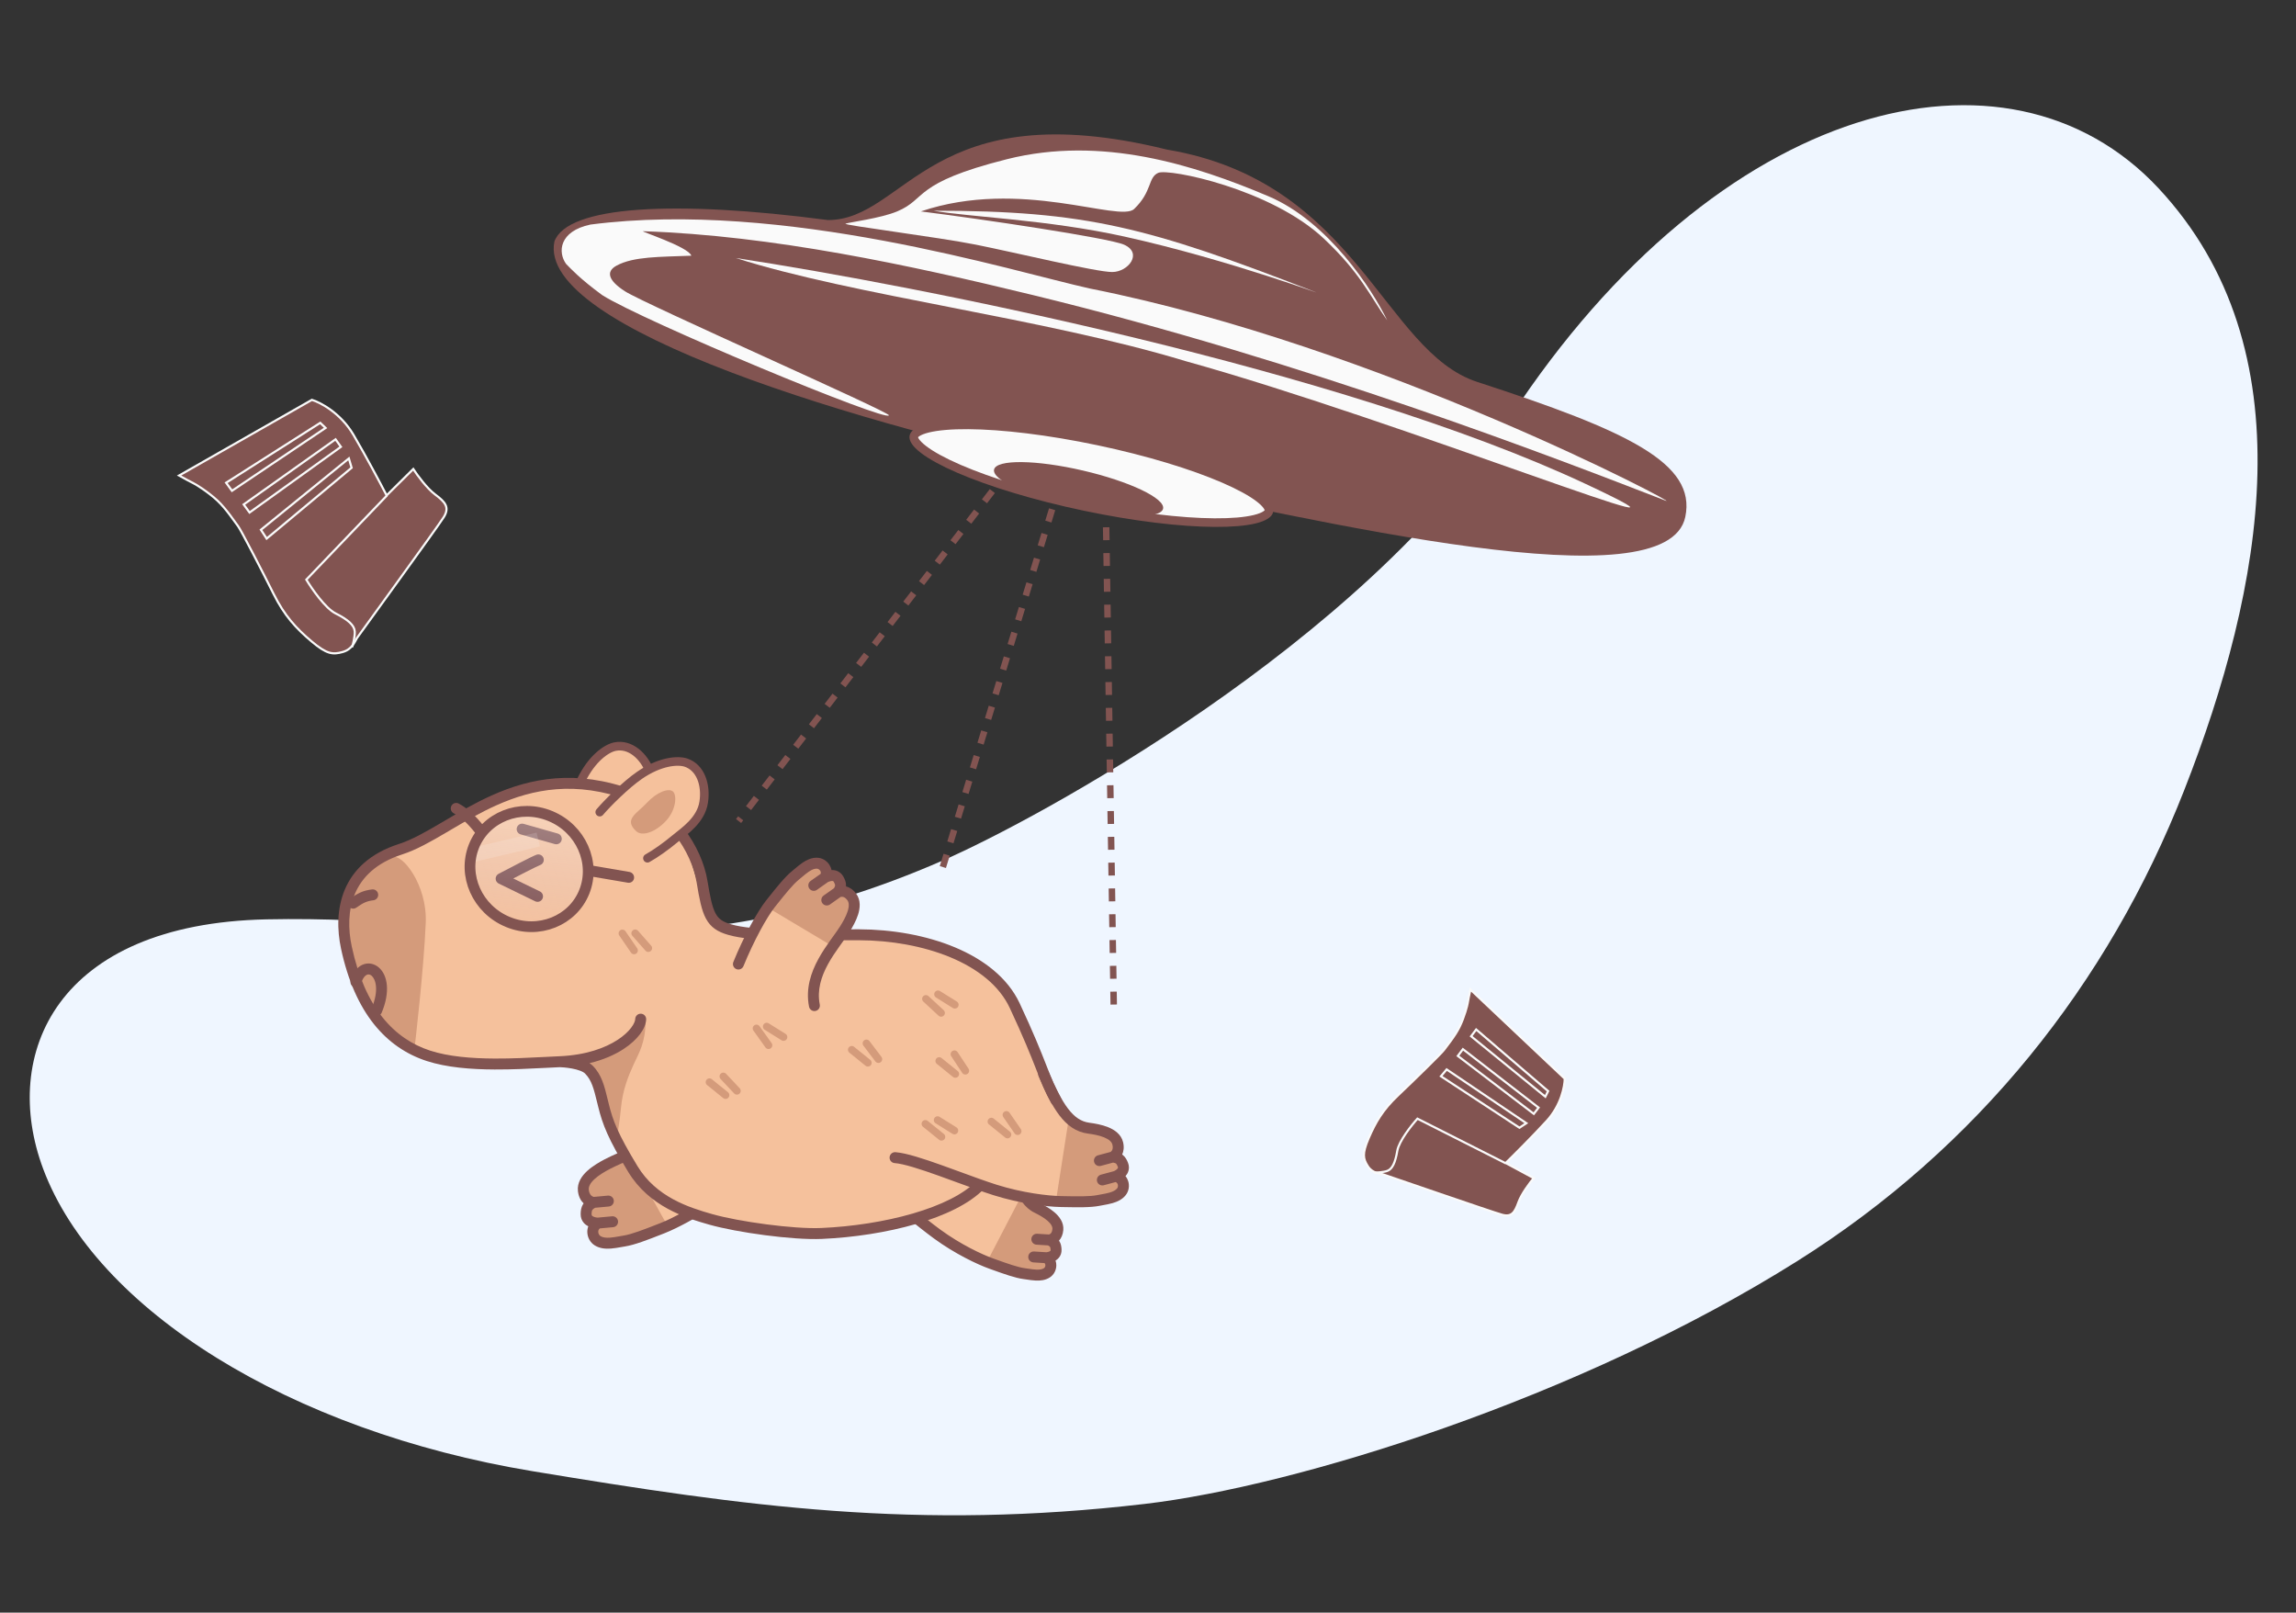 <svg width="1068" height="750" viewBox="0 0 1068 750" fill="none" xmlns="http://www.w3.org/2000/svg">
<rect x="0" y="0" width="1068" height="750" fill="#333333" stroke="none"/>
<g clip-path="url(#clip0_4025_7777)">
<path d="M123.955 427.565C26.304 429.65 0.069 490.178 20.105 543.667C44.593 609.042 134.647 665.504 247.711 684.215C347.356 700.706 426.605 711.817 532.55 699.426C602.835 691.206 734.127 650.571 836.066 586.467C919.5 534 980.5 458 1016 367.5C1052.81 273.671 1074 162.5 1004 87.5C934 12.5 799.365 46.261 702.499 194C632.999 300 481.499 381.402 438.999 400C310.762 456.118 232.665 425.245 123.955 427.565Z" fill="#EFF6FF"/>
<path d="M283.122 541.436C287.926 539.738 304.641 531.456 315.63 515.205L338.438 552.976C338.438 552.976 306.993 571.61 305.498 572.491C302.051 574.52 298.774 574.758 296.553 575.845C293.798 577.194 286.927 578.509 282.812 578.474C278.697 578.44 274.778 576.631 275.307 573.61C276.028 569.5 286.299 571.644 285.642 568.209C285.665 565.465 282.492 567.496 280.846 567.483C278.788 567.465 276.725 568.134 275.359 567.437C273.993 566.739 272.638 564.67 274.033 561.938C275.031 559.983 285.019 560.658 284.356 557.909C284.373 555.851 279.416 557.182 278.189 557.171C276.131 557.154 273.572 556.81 272.719 555.068C272.044 553.69 270.968 550.667 273.462 548.214C276.229 545.494 280.378 542.406 283.122 541.436Z" fill="#F5C19C"/>
<path d="M283.123 541.436C284.783 539.803 288.406 538.508 290.725 534.64L310.323 569.787C310.323 569.787 306.994 571.61 305.499 572.491C302.052 574.519 298.774 574.758 296.553 575.845C293.798 577.194 286.928 578.508 282.812 578.474C278.697 578.44 274.778 576.631 275.308 573.61C276.028 569.5 286.299 571.644 285.642 568.209C285.665 565.465 282.493 567.496 280.847 567.483C278.789 567.465 276.726 568.134 275.36 567.437C273.993 566.739 272.639 564.67 274.034 561.938C275.032 559.983 285.019 560.658 284.357 557.909C284.374 555.851 279.416 557.181 278.189 557.171C276.132 557.154 273.572 556.81 272.719 555.068C272.045 553.69 270.969 550.667 273.463 548.214C276.229 545.494 281.048 543.476 283.123 541.436Z" fill="#D49B7B"/>
<path fill-rule="evenodd" clip-rule="evenodd" d="M315.68 513.433C314.35 512.979 312.904 513.69 312.451 515.02C310.044 522.081 304.742 526.893 298.675 530.583C295.646 532.425 292.484 533.954 289.468 535.335C288.719 535.678 287.97 536.016 287.232 536.349C285.062 537.328 282.983 538.265 281.249 539.18C278.848 540.447 275.674 542.262 273.164 544.558C270.708 546.804 268.368 549.997 268.832 553.979C269.139 556.615 270.195 558.443 271.471 559.657C271.37 559.797 271.273 559.941 271.181 560.091C270.303 561.527 270.108 563.106 270.095 564.649C270.081 566.303 270.642 567.68 271.56 568.73C272.192 569.453 272.938 569.961 273.65 570.32C273.3 571.249 273.155 572.231 273.199 573.197C273.307 575.561 274.548 577.919 276.695 579.232C279.068 580.683 281.761 580.846 284.111 580.678C285.756 580.56 287.529 580.244 289.079 579.968C289.682 579.861 290.251 579.759 290.765 579.678C295.242 578.97 301.316 576.591 307.466 574.181C308.037 573.958 308.608 573.734 309.178 573.511C312.523 572.206 316.503 570.182 319.591 568.522C321.147 567.685 322.5 566.927 323.465 566.378C323.948 566.104 324.334 565.881 324.6 565.727C324.734 565.649 324.837 565.589 324.908 565.548L324.989 565.5L325.018 565.483C325.018 565.483 325.019 565.482 323.727 563.291L325.018 565.483C326.228 564.769 326.631 563.209 325.918 561.999C325.204 560.789 323.645 560.386 322.434 561.1C322.434 561.1 322.434 561.1 322.434 561.1L322.412 561.113L322.338 561.156C322.273 561.195 322.175 561.252 322.047 561.326C321.792 561.474 321.419 561.689 320.95 561.956C320.012 562.489 318.694 563.227 317.181 564.041C314.13 565.682 310.373 567.584 307.328 568.772C306.822 568.97 306.321 569.166 305.824 569.36C299.417 571.866 293.867 574.037 289.971 574.653C289.244 574.768 288.552 574.891 287.882 575.011C286.448 575.267 285.114 575.505 283.748 575.603C281.808 575.742 280.388 575.527 279.349 574.892C278.767 574.536 278.319 573.793 278.282 572.966C278.254 572.364 278.444 571.773 278.987 571.304L285.188 570.736C286.587 570.608 287.617 569.37 287.489 567.971C287.361 566.572 286.123 565.542 284.724 565.67L278.024 566.283C278.02 566.283 278.016 566.283 278.013 566.282C277.914 566.276 277.76 566.264 277.571 566.238C277.18 566.186 276.704 566.089 276.265 565.92C275.815 565.747 275.539 565.551 275.391 565.382C275.29 565.267 275.179 565.095 275.182 564.691C275.192 563.491 275.357 563.015 275.522 562.745C275.663 562.514 275.967 562.171 276.836 561.7L283.21 561.116C284.609 560.988 285.64 559.75 285.512 558.351C285.384 556.952 284.146 555.922 282.747 556.05L276.209 556.648C276.188 556.643 276.165 556.637 276.141 556.63C275.936 556.573 275.652 556.466 275.36 556.275C274.865 555.949 274.1 555.232 273.885 553.39C273.709 551.878 274.539 550.195 276.597 548.312C278.601 546.479 281.287 544.913 283.623 543.68C285.206 542.845 287.072 542.003 289.191 541.047C289.957 540.702 290.756 540.341 291.587 539.961C294.653 538.556 298.032 536.929 301.319 534.93C307.885 530.936 314.316 525.316 317.267 516.661C317.72 515.332 317.009 513.886 315.68 513.433Z" fill="#825451"/>
<path d="M469.27 530.586L399.298 545.078C411.555 554.506 437.65 574.375 443.977 578.424C451.887 583.485 462.966 588.785 466.867 587.803C470.768 586.822 480.877 562.712 478.532 559.984C476.656 557.802 471.576 539.476 469.27 530.586Z" fill="#F5C19C"/>
<path d="M481.739 561.723C480.284 560.374 477.165 559.36 475.094 556.123L459.272 586.551C459.272 586.551 462.153 588.021 463.448 588.734C466.435 590.377 469.233 590.499 471.152 591.37C473.533 592.45 479.418 593.399 482.923 593.268C486.428 593.136 489.722 591.498 489.195 588.938C488.48 585.455 479.783 587.536 480.258 584.593C480.17 582.257 482.923 583.908 484.325 583.856C486.077 583.79 487.852 584.308 488.998 583.68C490.144 583.052 491.247 581.256 489.991 578.963C489.092 577.322 480.601 578.145 481.097 575.787C481.031 574.034 485.288 575.045 486.332 575.005C488.085 574.94 490.257 574.583 490.94 573.077C491.48 571.887 492.322 569.285 490.137 567.258C487.712 565.009 483.557 563.41 481.739 561.723Z" fill="#D49B7B"/>
<path fill-rule="evenodd" clip-rule="evenodd" d="M469.611 529.83C470.988 529.557 472.328 530.452 472.601 531.83C472.825 532.956 473.04 534.053 473.249 535.122C474.41 541.057 475.397 546.102 476.799 550.209C478.442 555.021 480.471 557.957 483.445 559.418C485.527 560.44 488.312 561.924 490.546 563.851C492.724 565.729 494.911 568.5 494.599 572.086C494.409 574.273 493.618 575.868 492.605 576.987C492.634 577.029 492.662 577.071 492.69 577.113C493.529 578.399 493.739 579.821 493.789 581.16C493.846 582.661 493.371 583.939 492.557 584.927C492.083 585.502 491.533 585.934 490.991 586.261C491.25 587 491.37 587.774 491.357 588.54C491.323 590.67 490.269 592.831 488.358 594.077C486.276 595.435 483.893 595.639 481.856 595.553C480.431 595.493 478.877 595.262 477.544 595.065C477.034 594.989 476.556 594.918 476.13 594.864C472.255 594.367 466.982 592.476 461.698 590.581C461.203 590.403 460.707 590.226 460.213 590.049C454.487 588.004 444.133 583.07 434.485 576.024C430.503 573.116 425.835 569.372 421.168 565.629C419.081 563.955 416.995 562.281 414.97 560.682C411.664 558.073 408.509 555.651 405.714 553.688C402.883 551.699 400.565 550.286 398.905 549.594C397.608 549.053 396.995 547.564 397.535 546.267C398.076 544.97 399.565 544.357 400.862 544.898C403.065 545.816 405.762 547.505 408.638 549.525C411.552 551.571 414.796 554.063 418.122 556.689C420.227 558.351 422.36 560.062 424.47 561.755C429.087 565.458 433.598 569.077 437.486 571.916C446.721 578.661 456.639 583.37 461.924 585.258C462.353 585.411 462.778 585.563 463.198 585.713C468.742 587.697 473.486 589.395 476.778 589.818C477.418 589.9 478.019 589.989 478.596 590.075C479.813 590.256 480.924 590.421 482.071 590.47C483.696 590.539 484.806 590.319 485.579 589.815C485.953 589.572 486.261 589.048 486.27 588.457C486.276 588.084 486.166 587.727 485.853 587.432L480.684 587.11C479.282 587.023 478.216 585.815 478.303 584.413C478.39 583.011 479.598 581.945 481 582.032L486.694 582.387C486.771 582.379 486.885 582.366 487.024 582.343C487.338 582.292 487.71 582.203 488.044 582.064C488.388 581.919 488.56 581.776 488.63 581.692C488.631 581.691 488.632 581.689 488.633 581.688C488.66 581.656 488.714 581.591 488.705 581.351C488.668 580.354 488.521 580.034 488.428 579.892C488.354 579.778 488.16 579.543 487.496 579.2L482.13 578.866C480.727 578.779 479.661 577.571 479.749 576.169C479.836 574.767 481.043 573.701 482.446 573.788L487.963 574.132C488.107 574.086 488.305 574.003 488.505 573.863C488.829 573.637 489.403 573.107 489.531 571.645C489.627 570.536 488.993 569.23 487.223 567.703C485.509 566.225 483.219 564.975 481.202 563.985C476.429 561.641 473.792 557.148 471.984 551.852C470.46 547.387 469.395 541.934 468.24 536.024C468.035 534.97 467.826 533.901 467.611 532.821C467.337 531.443 468.233 530.104 469.611 529.83Z" fill="#825451"/>
<path d="M272.121 362.495C268.941 368.827 264.858 381.019 263.795 387.722C270.807 392.756 289.099 397.468 289.099 397.468C289.099 397.468 293.26 392.679 295.664 387.146C300.732 375.48 303.485 372.121 301.312 359.784C299.671 350.473 292.656 347.148 288.396 347.377C282.934 347.672 276.237 354.298 272.121 362.495Z" fill="#F5C19C"/>
<path d="M262.735 387.146C263.691 381.967 266.908 370.101 270.27 363.1C275.293 352.64 282.164 347.998 286.109 347.216C292.999 345.85 299.433 351.34 302.417 359.155C305.401 366.969 301.285 375.166 299.542 379.817C297.233 385.975 294.904 390.953 292.653 394.713" stroke="#825451" stroke-width="4" stroke-linecap="round"/>
<path d="M198.675 489.127C216.464 494.906 244.904 493.211 262.077 492.471C263.547 492.476 272.715 495.564 275.842 498.716C279.75 502.655 280.715 507.567 282.651 515.428C284.586 523.288 287.016 529.677 296.28 544.924C305.543 560.171 315.156 559.772 326.9 565.209C338.645 570.646 358.034 574.21 373.297 574.258C395.555 574.328 422.02 570.898 435.019 563.641C442.532 559.445 456.041 552.259 456.041 552.259C466.844 554.837 491.632 559.367 491.632 559.367C494.828 554.289 505.097 524.431 501.29 521.875C490.835 514.858 484.221 489.388 468.856 463.265C456.186 441.725 445.393 441.569 408.525 436.002C378.97 431.54 362.723 439.991 348.109 435.813C329.014 430.353 325.82 415.652 323.398 406.809C320.975 397.965 314.283 377.767 296.348 371.145C244.233 351.902 212.352 386.78 186.888 394.968C161.423 403.155 159.87 421.789 162.4 438.772C166.759 468.04 177.083 482.112 198.675 489.127Z" fill="#F5C19C"/>
<path d="M198.043 429.159C198.779 411.609 187.115 396.649 182.24 398.583C177.282 399.887 171.629 405.039 168.168 409.18C161.53 417.124 157.37 429.532 163.932 449.525C172.459 475.504 192.96 486.38 192.96 486.38C192.96 486.38 197.123 451.096 198.043 429.159Z" fill="#D49B7B"/>
<path d="M286.263 486.222C293.27 482.428 296.462 478.623 300.29 474.819C300.258 484.994 297.248 489.564 294.686 495.152C292.125 500.741 289.619 507.219 288.901 514.849C288.183 522.478 287.413 525.019 287.405 527.563C286.136 526.711 282.093 517.88 281.086 514.824C279.826 511.004 279.206 505.915 277.312 501.457C275.797 497.891 271.613 493.596 269.71 491.894C271.621 491.052 278.335 490.514 286.263 486.222Z" fill="#D49B7B"/>
<path fill-rule="evenodd" clip-rule="evenodd" d="M207.762 387.076C200.597 391.292 193.709 395.24 187.03 397.387C174.93 401.278 168.36 408.032 165.129 415.594C161.853 423.261 161.88 432.067 163.609 440.143C169.74 468.776 183.381 483.188 200.091 488.617C208.604 491.383 219.253 492.252 230.07 492.306C238.13 492.345 246.118 491.936 253.258 491.57C255.694 491.446 258.032 491.326 260.239 491.231C272.582 490.699 281.502 487.382 287.286 483.607C290.185 481.716 292.269 479.728 293.615 477.945C295.001 476.109 295.459 474.689 295.483 473.909C295.525 472.505 296.698 471.401 298.102 471.443C299.506 471.486 300.61 472.658 300.568 474.063C300.5 476.31 299.389 478.739 297.676 481.01C295.923 483.332 293.378 485.707 290.066 487.868C285.99 490.528 280.71 492.893 274.196 494.453C274.754 494.808 275.28 495.214 275.744 495.681C279.887 499.858 281.147 505.053 282.765 511.722C282.911 512.328 283.061 512.946 283.217 513.576C285.07 521.103 287.368 527.248 296.55 542.36C305.25 556.679 320.25 561.534 331.401 564.68C343.647 568.136 369.053 571.688 382.089 571.109C396.528 570.467 411.595 568.157 424.588 564.382C437.667 560.582 448.297 555.396 454.208 549.227L457.881 552.747C451.032 559.894 439.353 565.39 426.007 569.267C412.576 573.17 397.102 575.534 382.315 576.191C368.638 576.8 342.684 573.151 330.019 569.577C318.885 566.435 302.029 561.176 292.202 545.002C282.857 529.62 280.294 522.987 278.277 514.793C278.16 514.319 278.047 513.858 277.937 513.411C276.164 506.174 275.237 502.395 272.132 499.265C271.718 498.847 270.956 498.382 269.802 497.945C268.683 497.521 267.376 497.191 266.052 496.943C263.465 496.456 261.066 496.325 260.394 496.317C258.279 496.408 256.014 496.524 253.634 496.646C246.465 497.013 238.262 497.434 230.045 497.393C219.081 497.339 207.795 496.47 198.519 493.456C179.652 487.326 165.039 471.124 158.634 441.209C156.769 432.494 156.629 422.539 160.45 413.595C164.316 404.547 172.109 396.841 185.473 392.544C191.526 390.598 197.934 386.956 205.181 382.691C205.758 382.352 206.34 382.009 206.926 381.663C213.624 377.712 220.95 373.391 229.001 369.805C246.643 361.948 267.866 357.575 294.689 367.479C313.6 374.461 326.456 393.577 329.078 409.623C330.345 417.375 331.282 421.856 332.829 424.759C334.192 427.317 336.088 428.739 340.1 429.887C345.469 431.422 352.757 432.002 362.64 432.183C368.394 432.288 374.899 432.258 382.299 432.224C387.599 432.2 393.36 432.174 399.633 432.194C414.847 432.241 430.671 434.944 444.088 440.537C457.481 446.119 468.731 454.695 474.325 466.648C480.764 480.406 484.144 488.897 486.624 495.216C486.744 495.521 486.861 495.82 486.977 496.115C489.253 501.922 490.753 505.746 493.367 510.428C494.052 511.654 493.613 513.204 492.386 513.889C491.16 514.574 489.61 514.135 488.925 512.908C486.138 507.918 484.522 503.795 482.277 498.065C482.149 497.74 482.02 497.41 481.888 497.074C479.432 490.817 476.096 482.434 469.717 468.805C464.85 458.404 454.847 450.533 442.13 445.233C429.437 439.942 414.293 437.327 399.618 437.281C393.45 437.262 387.721 437.288 382.421 437.312C374.955 437.345 368.339 437.375 362.547 437.269C352.649 437.088 344.77 436.513 338.701 434.778C333.818 433.382 330.545 431.29 328.339 427.152C326.318 423.359 325.286 417.963 324.057 410.444C321.688 395.948 309.887 378.514 292.927 372.251C267.636 362.913 247.812 366.996 231.071 374.453C223.298 377.915 216.213 382.093 209.48 386.064C208.904 386.403 208.332 386.741 207.762 387.076Z" fill="#825451"/>
<path d="M299.375 360.979C293.467 364.891 283.861 373.437 279.605 378.724C283.184 386.578 296.71 399.764 296.71 399.764C296.71 399.764 302.701 397.679 307.539 394.074C317.738 386.475 321.797 384.93 326.047 373.146C329.255 364.252 324.823 357.879 321.014 355.959C316.128 353.497 307.023 355.915 299.375 360.979Z" fill="#F5C19C"/>
<path d="M278.972 377.696C282.376 373.679 291.07 364.985 297.469 360.583C307.029 354.007 315.298 353.397 319.11 354.681C325.767 356.924 328.617 364.887 327.319 373.15C326.021 381.413 318.374 386.477 314.548 389.645C309.483 393.839 304.986 397 301.163 399.142" stroke="#825451" stroke-width="4" stroke-linecap="round"/>
<path fill-rule="evenodd" clip-rule="evenodd" d="M252.803 399.058C253.271 400.383 252.577 401.836 251.252 402.304C250.989 402.397 250.155 402.777 248.798 403.44C247.508 404.071 245.887 404.887 244.153 405.772C242.382 406.676 240.501 407.647 238.75 408.558L251.152 414.583C252.416 415.197 252.943 416.719 252.329 417.983C251.715 419.247 250.193 419.773 248.929 419.159L231.989 410.929C231.127 410.51 230.573 409.641 230.557 408.682C230.542 407.723 231.067 406.837 231.916 406.39C234.446 405.058 238.349 403.022 241.841 401.24C243.585 400.35 245.236 399.519 246.564 398.87C247.826 398.253 248.956 397.72 249.557 397.507C250.882 397.039 252.335 397.733 252.803 399.058Z" fill="#825451"/>
<path fill-rule="evenodd" clip-rule="evenodd" d="M240.434 384.91C240.817 383.559 242.223 382.773 243.575 383.157L259.46 387.658C260.811 388.041 261.597 389.447 261.214 390.799C260.83 392.151 259.424 392.936 258.072 392.553L242.188 388.051C240.836 387.668 240.051 386.262 240.434 384.91Z" fill="#825451"/>
<path fill-rule="evenodd" clip-rule="evenodd" d="M173.079 413.646C169.094 414.118 166.617 415.27 162.816 417.962C161.669 418.774 161.398 420.362 162.21 421.509C163.022 422.655 164.61 422.926 165.756 422.114C169.1 419.746 170.783 419.041 173.677 418.699C175.072 418.534 176.069 417.269 175.904 415.874C175.739 414.478 174.474 413.481 173.079 413.646Z" fill="#825451"/>
<path fill-rule="evenodd" clip-rule="evenodd" d="M174.225 472.322C172.928 471.781 172.316 470.291 172.857 468.994C176.526 460.206 174.583 455.264 172.868 453.789C172.066 453.099 171.295 453.046 170.627 453.353C169.866 453.702 168.723 454.777 168.005 457.372C167.63 458.726 166.228 459.52 164.874 459.145C163.521 458.77 162.727 457.369 163.102 456.015C164.069 452.521 165.937 449.909 168.503 448.73C171.162 447.507 174.035 448.082 176.186 449.932C180.376 453.537 181.572 461.325 177.552 470.954C177.011 472.251 175.521 472.863 174.225 472.322Z" fill="#825451"/>
<path d="M309.756 381.809C305.022 386.896 298.774 389.216 295.918 386.558C289.982 381.033 296.199 378.42 300.933 373.333C305.668 368.246 311.155 366.362 313.063 368.137C314.97 369.912 314.491 376.722 309.756 381.809Z" fill="#D49B7B"/>
<path d="M505.761 524.899C503.792 524.013 500.225 524.05 496.965 521.432L491.216 558.297C491.216 558.297 494.697 558.812 496.28 559.097C499.93 559.754 502.857 558.909 505.138 559.14C507.967 559.428 514.365 558.363 517.933 557.011C521.501 555.658 524.328 552.826 522.896 550.369C520.949 547.026 512.705 552.191 512.173 548.993C511.271 546.614 514.683 547.361 516.11 546.82C517.894 546.144 519.904 546.062 520.868 545.017C521.832 543.971 522.345 541.736 520.254 539.809C518.757 538.429 510.288 542.226 509.981 539.622C509.305 537.838 514.044 537.402 515.108 536.998C516.892 536.322 519.007 535.201 519.189 533.411C519.333 531.996 519.297 529.021 516.34 527.69C513.06 526.213 508.221 526.006 505.761 524.899Z" fill="#D49B7B"/>
<path fill-rule="evenodd" clip-rule="evenodd" d="M484.454 497.231C485.744 496.675 487.241 497.27 487.797 498.56C490.954 505.884 493.746 511.591 496.809 515.609C499.818 519.557 502.916 521.652 506.69 522.151C509.188 522.482 512.551 523.042 515.495 524.242C518.371 525.414 521.503 527.471 522.4 531.171C522.972 533.529 522.674 535.453 521.985 536.938C522.077 537.003 522.167 537.07 522.256 537.14C523.52 538.138 524.213 539.485 524.724 540.835C525.284 542.311 525.238 543.736 524.761 544.987C524.457 545.784 524.004 546.445 523.528 546.979C524.093 547.665 524.511 548.45 524.775 549.276C525.458 551.42 525.13 553.935 523.643 555.819C522.01 557.889 519.676 558.91 517.564 559.523C516.086 559.952 514.425 560.25 512.985 560.509C512.429 560.608 511.907 560.702 511.44 560.796C507.298 561.623 501.23 561.505 495.115 561.386C494.545 561.375 493.974 561.363 493.405 561.353C486.813 561.233 474.445 559.744 462.074 555.836C456.963 554.221 450.859 551.985 444.751 549.747C442.017 548.745 439.282 547.743 436.635 546.796C432.32 545.252 428.221 543.849 424.652 542.794C421.04 541.726 418.139 541.067 416.162 540.928C414.761 540.83 413.704 539.614 413.803 538.213C413.901 536.811 415.117 535.755 416.518 535.853C419.083 536.033 422.431 536.832 426.095 537.915C429.803 539.011 434.009 540.453 438.348 542.005C441.091 542.986 443.881 544.009 446.644 545.021C452.692 547.238 458.608 549.406 463.606 550.984C475.492 554.739 487.373 556.155 493.498 556.266C493.998 556.275 494.493 556.285 494.983 556.294C501.373 556.415 506.878 556.519 510.443 555.806C511.121 555.671 511.767 555.555 512.39 555.444C513.714 555.207 514.935 554.988 516.146 554.637C517.862 554.138 518.984 553.51 519.649 552.668C519.999 552.224 520.143 551.499 519.927 550.821C519.779 550.355 519.478 549.958 518.945 549.741L513.429 551.224C512.072 551.588 510.677 550.784 510.312 549.427C509.947 548.071 510.751 546.675 512.108 546.31L518.119 544.694C518.2 544.659 518.324 544.601 518.473 544.522C518.789 544.355 519.158 544.125 519.471 543.849C519.793 543.567 519.948 543.331 520.007 543.174C520.042 543.083 520.083 542.945 519.967 542.638C519.577 541.609 519.296 541.285 519.104 541.134C518.944 541.008 518.612 540.818 517.752 540.691L512.057 542.222C510.701 542.587 509.305 541.783 508.94 540.426C508.575 539.069 509.38 537.674 510.736 537.309L516.583 535.737C516.591 535.731 516.599 535.726 516.607 535.72C516.755 535.613 516.953 535.441 517.132 535.199C517.426 534.801 517.848 533.988 517.456 532.37C517.145 531.087 515.953 529.922 513.576 528.954C511.267 528.013 508.448 527.516 506.022 527.195C500.488 526.462 496.295 523.328 492.762 518.693C489.282 514.127 486.281 507.897 483.125 500.574C482.569 499.284 483.164 497.787 484.454 497.231ZM518.024 544.735L518.024 544.735L518.024 544.735Z" fill="#825451"/>
<path fill-rule="evenodd" clip-rule="evenodd" d="M221.119 387.468C217.541 382.926 214.588 380.183 210.985 378.196C209.755 377.517 209.308 375.97 209.986 374.74C210.665 373.51 212.212 373.063 213.442 373.741C217.853 376.174 221.299 379.475 225.116 384.32C225.985 385.423 225.795 387.023 224.692 387.892C223.588 388.762 221.989 388.572 221.119 387.468Z" fill="#825451"/>
<path fill-rule="evenodd" clip-rule="evenodd" d="M292.061 410.525L272.966 407.272L273.675 402.258L292.771 405.511C294.162 405.748 295.131 407.063 294.935 408.448C294.739 409.832 293.453 410.762 292.061 410.525Z" fill="#825451"/>
<path fill-rule="evenodd" clip-rule="evenodd" d="M216.15 401.884C216.248 399.517 216.645 397.141 217.362 394.807L249.602 387.22L251.117 393.656L216.15 401.884Z" fill="white" fill-opacity="0.15"/>
<path d="M271.793 414.742C266.39 428.258 250.543 434.677 236.273 428.792C222.002 422.907 215.045 407.084 220.447 393.567C225.85 380.05 241.697 373.631 255.967 379.516C270.238 385.401 277.195 401.225 271.793 414.742Z" fill="url(#paint0_linear_4025_7777)" fill-opacity="0.3" stroke="#825451" stroke-width="5"/>
<path fill-rule="evenodd" clip-rule="evenodd" d="M288.51 432.644C289.308 432.096 290.399 432.3 290.947 433.098L296.401 441.05C296.948 441.848 296.745 442.94 295.947 443.487C295.148 444.035 294.057 443.832 293.509 443.033L288.056 435.081C287.508 434.283 287.711 433.192 288.51 432.644Z" fill="#D49B7B"/>
<path fill-rule="evenodd" clip-rule="evenodd" d="M350.859 476.852C351.646 476.289 352.741 476.471 353.305 477.258L358.915 485.1C359.479 485.888 359.297 486.983 358.509 487.546C357.722 488.109 356.627 487.928 356.064 487.14L350.453 479.298C349.89 478.511 350.071 477.416 350.859 476.852Z" fill="#D49B7B"/>
<path fill-rule="evenodd" clip-rule="evenodd" d="M429.402 463.35C430.06 462.639 431.169 462.596 431.88 463.253L438.958 469.801C439.669 470.459 439.712 471.568 439.054 472.279C438.397 472.99 437.287 473.033 436.577 472.375L429.499 465.827C428.788 465.17 428.745 464.06 429.402 463.35Z" fill="#D49B7B"/>
<path fill-rule="evenodd" clip-rule="evenodd" d="M394.835 487.113C395.443 486.359 396.547 486.242 397.3 486.851L404.8 492.912C405.553 493.52 405.67 494.624 405.061 495.377C404.453 496.13 403.349 496.247 402.596 495.639L395.096 489.578C394.343 488.969 394.226 487.866 394.835 487.113Z" fill="#D49B7B"/>
<path fill-rule="evenodd" clip-rule="evenodd" d="M435.52 492.328C436.128 491.575 437.232 491.458 437.985 492.066L445.485 498.127C446.238 498.735 446.355 499.839 445.747 500.592C445.138 501.345 444.034 501.463 443.281 500.854L435.782 494.793C435.028 494.185 434.911 493.081 435.52 492.328Z" fill="#D49B7B"/>
<path fill-rule="evenodd" clip-rule="evenodd" d="M459.782 520.497C460.39 519.743 461.494 519.626 462.247 520.235L469.747 526.296C470.5 526.904 470.617 528.008 470.008 528.761C469.4 529.514 468.296 529.631 467.543 529.023L460.043 522.962C459.29 522.353 459.173 521.25 459.782 520.497Z" fill="#D49B7B"/>
<path fill-rule="evenodd" clip-rule="evenodd" d="M328.648 502.168C329.256 501.415 330.36 501.297 331.113 501.906L338.613 507.967C339.366 508.575 339.483 509.679 338.874 510.432C338.266 511.185 337.162 511.302 336.409 510.694L328.909 504.633C328.156 504.025 328.039 502.921 328.648 502.168Z" fill="#D49B7B"/>
<path fill-rule="evenodd" clip-rule="evenodd" d="M429.069 521.562C429.677 520.809 430.781 520.692 431.534 521.3L439.034 527.361C439.787 527.969 439.904 529.073 439.295 529.826C438.687 530.579 437.583 530.696 436.83 530.088L429.33 524.027C428.577 523.419 428.46 522.315 429.069 521.562Z" fill="#D49B7B"/>
<path fill-rule="evenodd" clip-rule="evenodd" d="M294.297 432.726C295.028 432.082 296.143 432.151 296.788 432.882L302.887 439.797C303.532 440.528 303.462 441.643 302.731 442.288C302 442.932 300.885 442.862 300.241 442.132L294.141 435.217C293.497 434.486 293.567 433.371 294.297 432.726Z" fill="#D49B7B"/>
<path fill-rule="evenodd" clip-rule="evenodd" d="M355.14 476.491C355.656 475.664 356.745 475.412 357.571 475.928L365.393 480.811C366.22 481.327 366.472 482.415 365.956 483.242C365.44 484.068 364.351 484.32 363.525 483.804L355.703 478.922C354.876 478.406 354.624 477.317 355.14 476.491Z" fill="#D49B7B"/>
<path fill-rule="evenodd" clip-rule="evenodd" d="M434.822 461.478C435.338 460.651 436.426 460.4 437.253 460.916L445.075 465.798C445.902 466.314 446.153 467.402 445.637 468.229C445.121 469.056 444.033 469.307 443.206 468.792L435.384 463.909C434.558 463.393 434.306 462.305 434.822 461.478Z" fill="#D49B7B"/>
<path fill-rule="evenodd" clip-rule="evenodd" d="M401.96 483.832C402.737 483.243 403.843 483.396 404.432 484.172L410.003 491.52C410.591 492.296 410.439 493.403 409.663 493.992C408.886 494.581 407.779 494.428 407.191 493.652L401.62 486.304C401.031 485.527 401.184 484.421 401.96 483.832Z" fill="#D49B7B"/>
<path fill-rule="evenodd" clip-rule="evenodd" d="M442.983 488.809C443.796 488.272 444.89 488.495 445.428 489.308L450.511 497.001C451.048 497.814 450.824 498.909 450.011 499.446C449.198 499.983 448.104 499.76 447.567 498.947L442.483 491.254C441.946 490.441 442.17 489.346 442.983 488.809Z" fill="#D49B7B"/>
<path fill-rule="evenodd" clip-rule="evenodd" d="M467.134 517.052C467.935 516.498 469.034 516.698 469.588 517.5L474.831 525.085C475.385 525.887 475.185 526.986 474.383 527.54C473.582 528.094 472.483 527.893 471.928 527.092L466.685 519.507C466.131 518.705 466.332 517.606 467.134 517.052Z" fill="#D49B7B"/>
<path fill-rule="evenodd" clip-rule="evenodd" d="M335.255 499.325C335.965 498.657 337.082 498.691 337.75 499.401L344.07 506.115C344.737 506.824 344.704 507.941 343.994 508.609C343.285 509.277 342.168 509.243 341.5 508.534L335.18 501.819C334.512 501.11 334.546 499.993 335.255 499.325Z" fill="#D49B7B"/>
<path fill-rule="evenodd" clip-rule="evenodd" d="M434.638 519.986C435.154 519.159 436.243 518.907 437.069 519.423L444.891 524.306C445.718 524.822 445.97 525.91 445.454 526.737C444.938 527.563 443.849 527.815 443.023 527.299L435.201 522.417C434.374 521.901 434.122 520.812 434.638 519.986Z" fill="#D49B7B"/>
<path d="M392.427 432.405C389.359 435.997 379.783 450.4 378.501 468.544L342.669 448.805C342.669 448.805 359.266 419.258 360.058 417.857C361.883 414.63 364.404 412.918 365.682 411.014C367.268 408.653 372.173 404.411 375.493 402.529C378.813 400.648 382.797 400.281 383.774 402.952C385.102 406.586 375.863 409.63 377.984 412.083C379.238 414.296 380.842 411.193 382.17 410.441C383.83 409.5 385.176 408.006 386.596 407.932C388.017 407.858 390.064 408.89 390.212 411.731C390.318 413.763 381.987 417.855 383.794 419.754C384.735 421.414 388.098 418.046 389.087 417.485C390.747 416.544 392.961 415.633 394.454 416.636C395.635 417.429 397.901 419.357 397.037 422.482C396.078 425.95 394.18 430.354 392.427 432.405Z" fill="#F5C19C"/>
<path d="M392.427 432.405C391.852 434.486 389.544 437.207 389.477 441.388L357.439 422.266C357.439 422.266 359.266 419.258 360.058 417.857C361.883 414.63 364.403 412.918 365.682 411.014C367.268 408.653 372.173 404.411 375.493 402.529C378.812 400.648 382.797 400.281 383.774 402.953C385.102 406.586 375.862 409.63 377.984 412.083C379.238 414.296 380.842 411.193 382.17 410.441C383.83 409.5 385.176 408.006 386.596 407.932C388.016 407.858 390.064 408.891 390.212 411.731C390.317 413.763 381.987 417.855 383.794 419.754C384.735 421.414 388.097 418.046 389.087 417.485C390.747 416.544 392.961 415.633 394.454 416.636C395.634 417.429 397.901 419.357 397.037 422.482C396.078 425.95 393.146 429.805 392.427 432.405Z" fill="#D49B7B"/>
<path fill-rule="evenodd" clip-rule="evenodd" d="M379.319 470.171C380.698 469.898 381.594 468.56 381.321 467.181C379.989 460.456 381.992 454.18 385.14 448.422C386.711 445.547 388.536 442.86 390.315 440.354C390.755 439.734 391.198 439.117 391.635 438.508C392.925 436.714 394.164 434.99 395.134 433.446C396.475 431.312 398.192 428.367 399.15 425.335C400.085 422.374 400.502 418.65 398.228 415.596C396.779 413.65 395.109 412.651 393.526 412.232C393.535 412.121 393.541 412.008 393.543 411.895C393.583 410.285 392.989 408.892 392.277 407.636C391.498 406.262 390.372 405.387 389.105 404.956C388.298 404.68 387.5 404.607 386.785 404.632C386.618 403.759 386.281 402.936 385.814 402.206C384.601 400.31 382.456 398.957 380.056 398.898C377.421 398.832 375.145 399.976 373.324 401.21C372.05 402.073 370.759 403.16 369.641 404.103C369.209 404.467 368.803 404.809 368.433 405.109C365.151 407.767 361.366 412.512 357.552 417.293C357.197 417.739 356.841 418.185 356.485 418.629C352.29 423.875 345.956 435.52 341.121 447.39C340.591 448.691 341.216 450.175 342.517 450.705C343.818 451.236 345.303 450.61 345.833 449.309C350.594 437.62 356.71 426.494 360.459 421.807C360.771 421.417 361.08 421.029 361.386 420.646C365.375 415.652 368.81 411.351 371.636 409.062C372.173 408.627 372.674 408.204 373.158 407.796C374.186 406.929 375.134 406.129 376.178 405.421C377.658 404.419 378.858 403.957 379.93 403.984C380.496 403.998 381.146 404.35 381.529 404.949C381.793 405.361 381.906 405.846 381.733 406.395L377.069 409.692C375.922 410.503 375.649 412.09 376.46 413.237C377.271 414.385 378.858 414.657 380.006 413.846L385.088 410.254C385.167 410.214 385.291 410.156 385.447 410.091C385.777 409.955 386.19 409.818 386.602 409.753C387.025 409.686 387.305 409.717 387.464 409.771C387.556 409.803 387.689 409.859 387.851 410.145C388.394 411.102 388.463 411.526 388.457 411.769C388.452 411.973 388.386 412.349 387.934 413.093L383.119 416.497C381.972 417.308 381.699 418.895 382.51 420.042C383.321 421.189 384.909 421.462 386.056 420.651L391 417.156C391.009 417.154 391.019 417.151 391.029 417.149C391.205 417.103 391.464 417.06 391.764 417.078C392.258 417.106 393.154 417.3 394.148 418.635C394.936 419.694 395.071 421.355 394.298 423.803C393.547 426.18 392.129 428.666 390.827 430.738C389.947 432.138 388.845 433.672 387.589 435.42C387.134 436.054 386.658 436.716 386.166 437.409C384.355 439.961 382.392 442.841 380.676 445.981C377.247 452.252 374.671 459.793 376.33 468.17C376.603 469.548 377.941 470.444 379.319 470.171ZM384.997 410.301L384.997 410.301L384.997 410.301Z" fill="#825451"/>
<path d="M783.925 240.401C775.459 280.844 619.554 243.72 510.418 220.857C401.283 197.995 249.428 152.726 257.894 112.283C263.952 95.677 313.668 92.94 385.115 102.345C421.55 102.347 432.727 42.422 542.796 69.566C631.363 84.418 643.466 163.418 687.166 177.63C757.343 200.453 789.143 215.477 783.925 240.401Z" fill="#825451"/>
<path d="M611.123 135.543C534.114 105.66 505.185 98 434.266 98C450.076 100.869 487.143 102.074 523.075 110.029C572.644 121.002 620.305 139.106 611.123 135.543Z" fill="#FAFAFA"/>
<path d="M507.037 134.203C642.162 161.003 784.047 236.444 774.841 232.878L773.22 232.25C723.582 213.021 608.274 168.351 480.561 137.251C423.255 123.296 359.214 109.51 299.21 107.539C296.967 107.322 320.27 114.729 321.574 118.916C306.899 119.512 294.751 119.227 286.797 123.535C281.609 126.345 283.097 130.558 290.645 135.433C299.924 141.427 413.847 191.573 413.483 193.145C412.693 196.548 299.21 149.338 280.131 137.251C269.698 129.598 265.462 124.914 263.319 122.742C259.42 117.344 260.004 107.539 274.624 104.442C364.526 92.781 471.013 126.242 507.037 134.203Z" fill="#FAFAFA"/>
<path d="M737.602 225.073C623.996 171.819 426.709 132.835 342.266 120C397.132 137.525 485.451 147.903 551.523 167.968C651.418 195.705 816.408 262.015 737.602 225.073Z" fill="#FAFAFA"/>
<path d="M590.249 237.707C590.147 238.192 589.769 238.83 588.674 239.539C587.573 240.251 585.923 240.913 583.68 241.463C579.202 242.56 572.811 243.107 564.902 243.051C549.119 242.941 527.716 240.437 504.459 235.543C481.202 230.649 460.604 224.313 446.114 218.052C438.853 214.916 433.224 211.839 429.568 209.03C427.736 207.623 426.493 206.352 425.772 205.257C425.055 204.167 424.967 203.43 425.069 202.945C425.171 202.46 425.549 201.821 426.644 201.112C427.744 200.4 429.394 199.738 431.638 199.189C436.115 198.091 442.506 197.545 450.415 197.6C466.199 197.711 487.602 200.214 510.859 205.108C534.116 210.003 554.713 216.338 569.203 222.599C576.464 225.736 582.093 228.812 585.749 231.621C587.581 233.029 588.825 234.299 589.545 235.395C590.262 236.485 590.351 237.221 590.249 237.707Z" fill="#FAFAFA" stroke="#825451" stroke-width="4"/>
<path d="M590.11 91.313C617.786 103.046 638.412 134.66 645.266 149C637.094 137.386 632.793 126.955 615.757 110.929C591.218 87.845 543.63 78.234 538.763 80.387C533.897 82.54 536.047 89.032 527.561 97.18C520.773 103.698 474.709 82.622 428.341 98.322C456.191 101.798 515.829 110.672 522.878 113.801C531.69 117.712 524.837 126.512 517.33 126.512C509.824 126.512 471.965 117.386 454.015 113.801C436.064 110.216 391.678 104.676 393.31 104.024C394.942 103.372 409.483 101.581 417.316 98.322C431.344 92.485 424.315 85.121 468.375 74.04C512.434 62.959 555.515 76.647 590.11 91.313Z" fill="#FAFAFA"/>
<ellipse cx="40.353" cy="8.876" rx="40.353" ry="8.876" transform="matrix(0.974 0.226 -0.226 0.974 464.407 209.711)" fill="#825451"/>
<line x1="489.406" y1="236.834" x2="437.505" y2="406.759" stroke="#825451" stroke-width="3" stroke-dasharray="6 6"/>
<line x1="461.588" y1="228.389" x2="343.558" y2="381.84" stroke="#825451" stroke-width="3" stroke-dasharray="6 6"/>
<line x1="514.534" y1="245.215" x2="518.136" y2="471.976" stroke="#825451" stroke-width="3" stroke-dasharray="6 6"/>
<path d="M145.086 185.962L83.308 221.154C85.234 222.229 89.263 224.451 89.974 224.741C90.863 225.103 96.76 228.742 101.071 232.755C105.383 236.767 109.473 243.128 110.706 244.656C111.938 246.184 122.121 265.879 127.228 276.15C132.336 286.421 137.79 292.262 144.906 298.278C152.023 304.293 154.756 304.502 159.36 303.238C163.964 301.974 165.134 298.126 166.022 296.759C166.909 295.392 203.529 245.153 206.405 240.527C209.281 235.901 207.09 233.461 202.356 229.929C198.569 227.104 194.03 220.888 192.234 218.133L179.843 230.403C177.162 225.199 170.317 212.273 164.394 202.196C158.471 192.118 149.054 187.174 145.086 185.962Z" fill="#825451" stroke="#FAFAFA"/>
<path d="M148.957 196.664L105.178 224.513L107.906 228.259L151.437 199.021L148.957 196.664Z" fill="#825451" stroke="#FAFAFA"/>
<path d="M156.082 204.314L113.352 234.617L116.079 238.363L158.572 207.805L156.082 204.314Z" fill="#825451" stroke="#FAFAFA"/>
<path d="M162.276 213.213L121.367 246.392L124.033 250.481L163.553 217.549L162.276 213.213Z" fill="#825451" stroke="#FAFAFA"/>
<path d="M180.01 230.412L142.488 269.579C145.034 273.812 151.308 282.872 156.036 285.249C161.946 288.22 164.814 290.787 165.008 293.655C165.164 295.949 164.243 299.513 163.763 301.009" stroke="#FAFAFA"/>
<path d="M727.846 501.647L683.968 460.198C683.573 462.028 682.769 465.851 682.71 466.5C682.636 467.312 681.144 473.003 678.956 477.498C676.768 481.994 672.62 486.892 671.685 488.271C670.75 489.651 657.29 502.8 650.219 509.493C643.149 516.186 639.761 522.063 636.643 529.333C633.525 536.603 634.033 538.874 636.2 542.3C638.367 545.725 641.78 545.723 643.11 546.104C644.44 546.486 694.293 563.777 698.761 564.966C703.229 566.155 704.666 563.771 706.359 559.052C707.713 555.276 711.633 550.049 713.424 547.908L700.393 540.886C703.952 537.419 712.746 528.658 719.457 521.35C726.168 514.043 727.846 505.17 727.846 501.647Z" fill="#825451" stroke="#FAFAFA"/>
<path d="M720.115 507.447L686.663 478.794L684.299 481.938L718.817 510.045L720.115 507.447Z" fill="#825451" stroke="#FAFAFA"/>
<path d="M715.672 515.13L680.488 487.936L678.124 491.08L713.456 518.018L715.672 515.13Z" fill="#825451" stroke="#FAFAFA"/>
<path d="M709.985 522.366L672.919 497.364L670.261 500.543L706.783 524.478L709.985 522.366Z" fill="#825451" stroke="#FAFAFA"/>
<path d="M700.423 541.032L659.336 520.265C656.532 523.382 650.734 530.723 649.977 535.152C649.031 540.688 647.658 543.654 645.379 544.522C643.556 545.217 640.434 545.353 639.102 545.333" stroke="#FAFAFA"/>
</g>
<defs>
<linearGradient id="paint0_linear_4025_7777" x1="256.895" y1="377.195" x2="249.808" y2="439.144" gradientUnits="userSpaceOnUse">
<stop stop-color="white"/>
<stop offset="1" stop-color="#C0C8FE" stop-opacity="0"/>
</linearGradient>
<clipPath id="clip0_4025_7777">
<rect width="1068" height="750" fill="white"/>
</clipPath>
</defs>
</svg>
